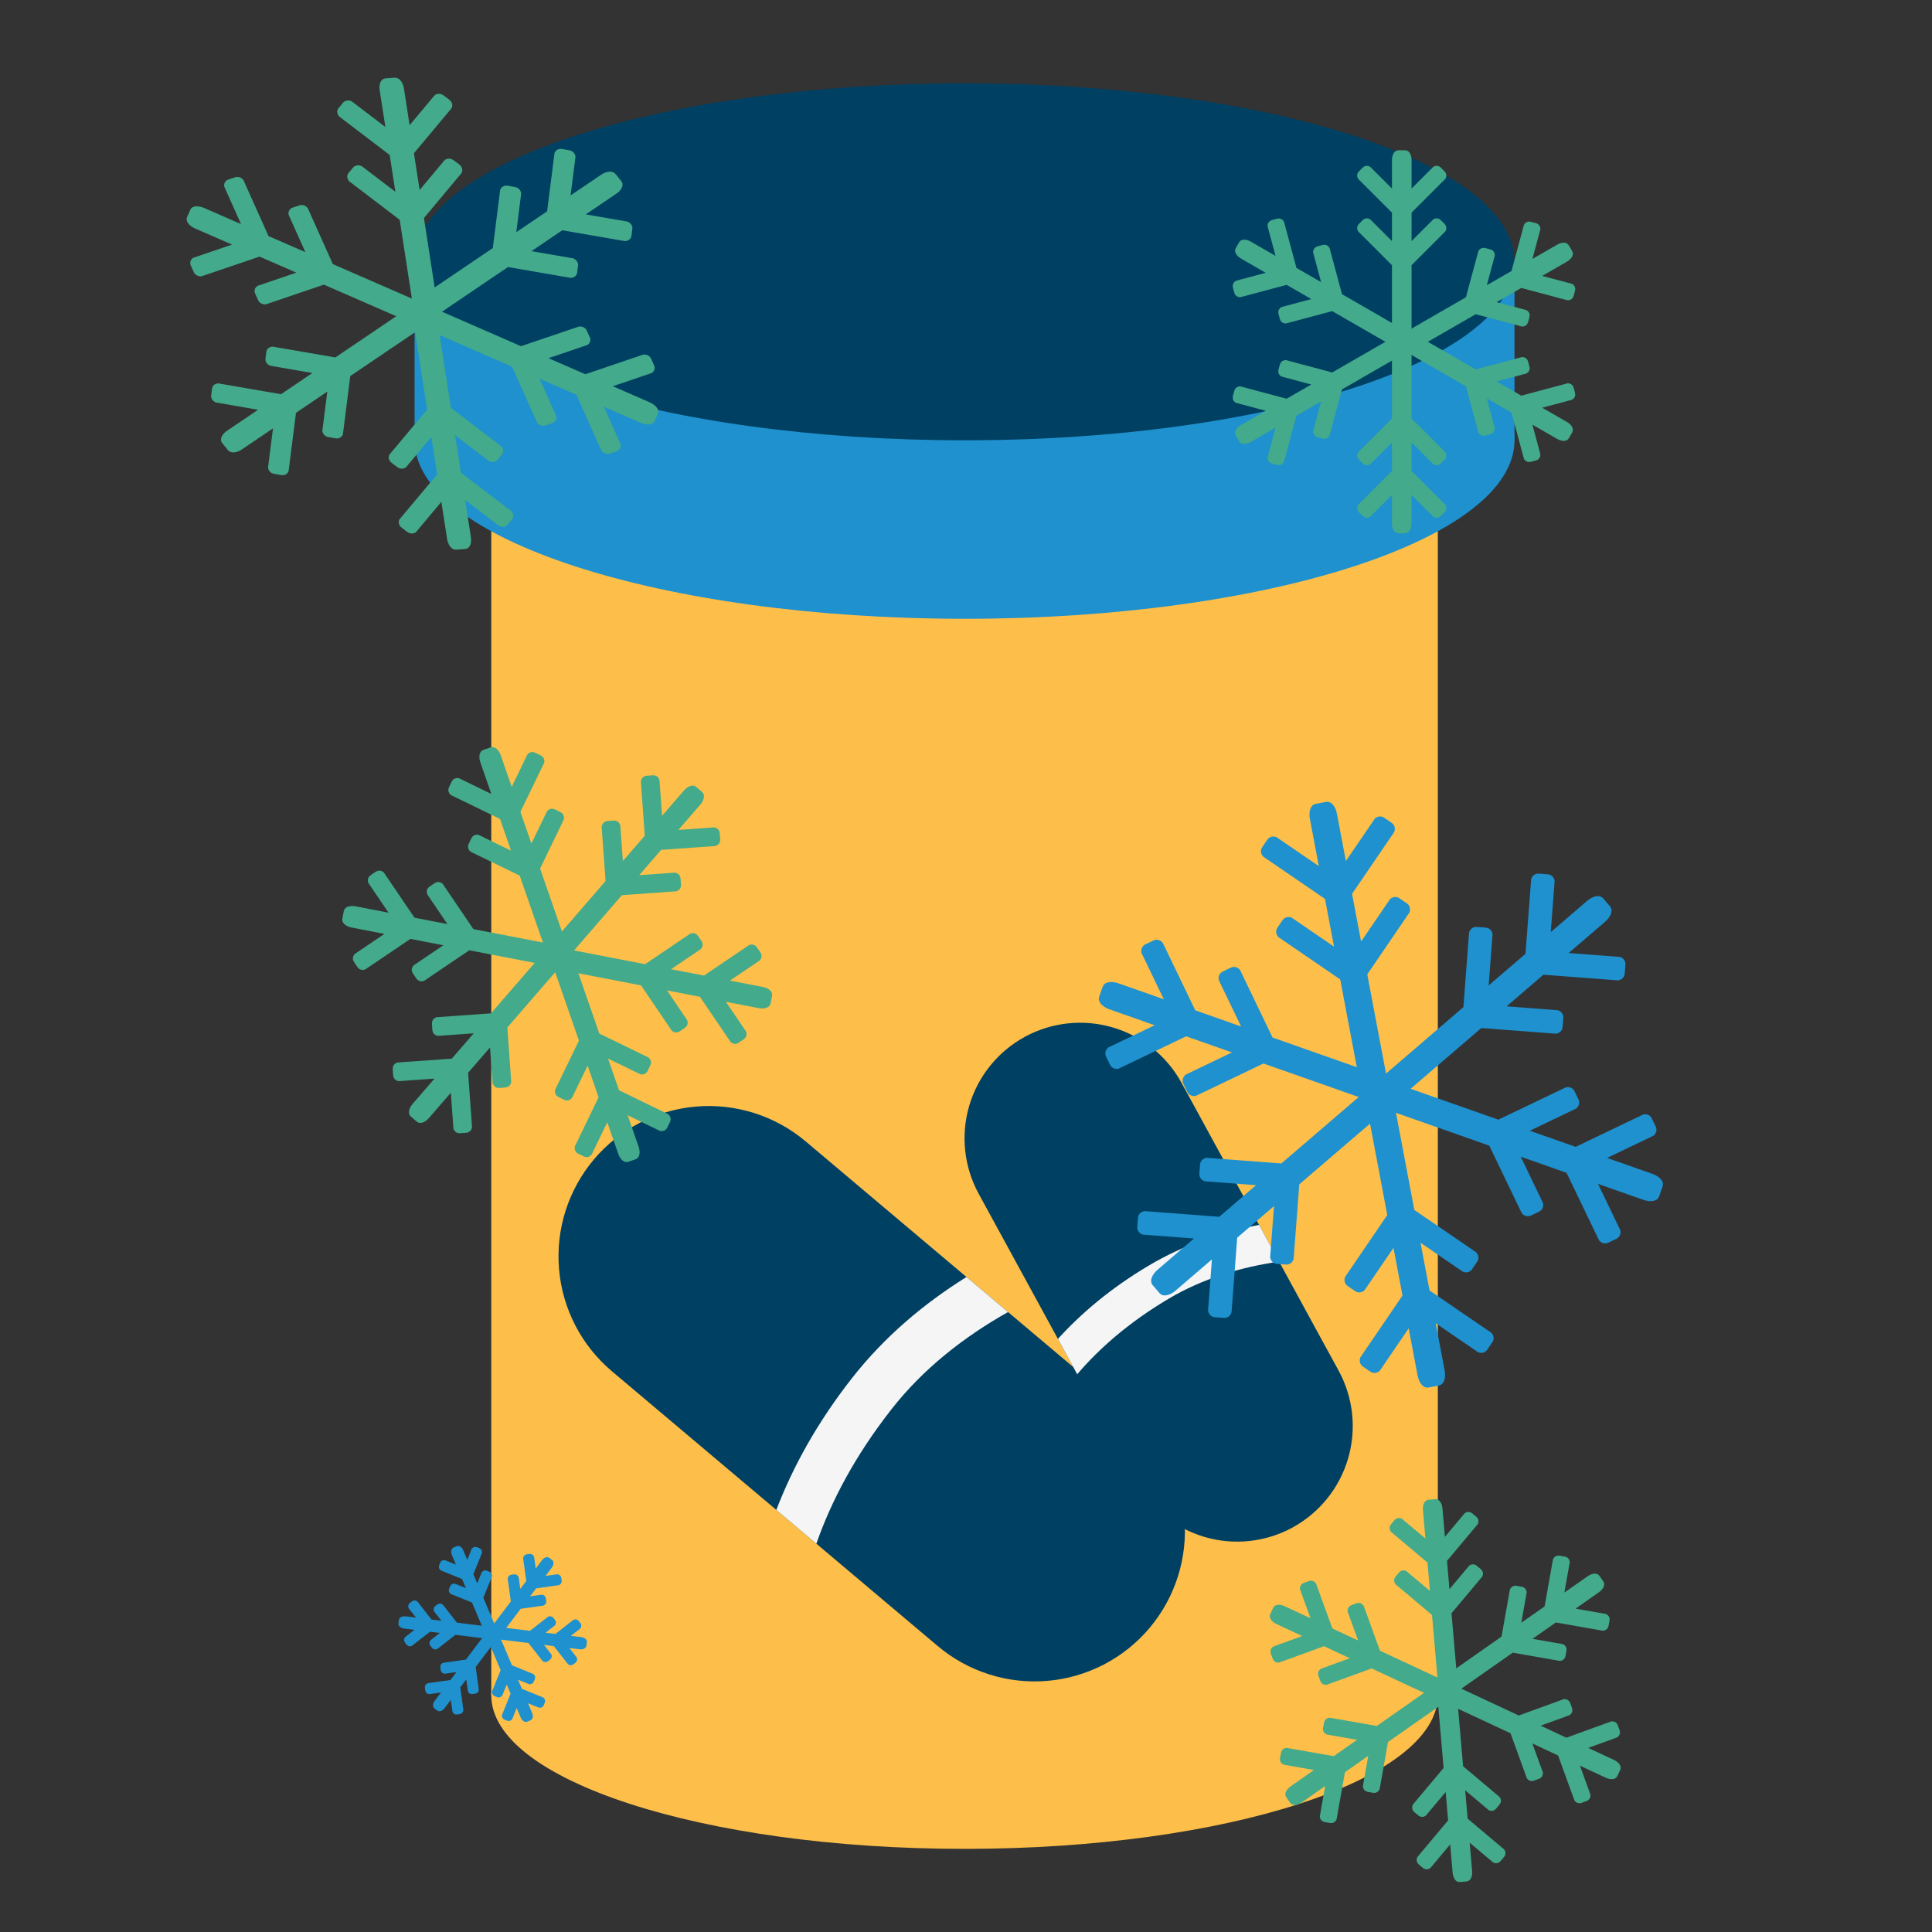 <?xml version="1.0" encoding="UTF-8" standalone="no"?>
<!DOCTYPE svg PUBLIC "-//W3C//DTD SVG 1.1//EN" "http://www.w3.org/Graphics/SVG/1.1/DTD/svg11.dtd">
<svg width="100%" height="100%" viewBox="0 0 4500 4500" version="1.1" xmlns="http://www.w3.org/2000/svg" xmlns:xlink="http://www.w3.org/1999/xlink" xml:space="preserve" xmlns:serif="http://www.serif.com/" style="fill-rule:evenodd;clip-rule:evenodd;stroke-linecap:round;stroke-linejoin:round;stroke-miterlimit:1.5;">
    <rect x="0" y="0" width="4500" height="4500" fill="#333333" stroke="none"/>
    <g transform="matrix(1,0,0,1,-33969.4,-2334.93)">
        <g id="Frozen-Medication-Bottle" serif:id="Frozen Medication Bottle" transform="matrix(1.474,0,0,1.181,-22807.2,-1967.59)">
            <rect x="38516.6" y="3643.3" width="3052.74" height="3810.52" style="fill:none;"/>
            <g id="Bottle">
                <g transform="matrix(16.345,0,0,20.402,35228.9,746.364)">
                    <path d="M294.523,320.71C319.793,320.71 340.278,314.062 340.278,305.861C340.278,297.66 319.793,291.012 294.523,291.012C269.253,291.012 248.768,297.66 248.768,305.861C248.768,314.062 269.253,320.71 294.523,320.71Z" style="fill:rgb(253,191,74);fill-rule:nonzero;"/>
                </g>
                <g transform="matrix(16.345,0,0,20.402,35228.9,746.364)">
                    <rect x="248.768" y="182.14" width="91.51" height="123.721" style="fill:rgb(253,191,74);fill-rule:nonzero;"/>
                </g>
                <g transform="matrix(16.345,0,0,20.402,35228.9,746.364)">
                    <path d="M294.523,201.801C323.887,201.801 347.691,194.075 347.691,184.546C347.691,175.016 323.887,167.291 294.523,167.291C265.159,167.291 241.354,175.016 241.354,184.546C241.354,194.075 265.159,201.801 294.523,201.801Z" style="fill:rgb(30,145,206);fill-rule:nonzero;"/>
                </g>
                <g transform="matrix(16.345,0,0,20.402,35228.9,746.364)">
                    <rect x="241.354" y="167.291" width="106.337" height="17.255" style="fill:rgb(30,145,206);fill-rule:nonzero;"/>
                </g>
                <g transform="matrix(16.345,0,0,20.402,35228.9,746.364)">
                    <path d="M294.523,184.546C303.134,184.546 311.266,183.882 318.46,182.702C335.8,179.86 347.691,174.026 347.691,167.291C347.691,157.761 323.887,150.035 294.523,150.035C265.159,150.035 241.354,157.761 241.354,167.291C241.354,176.82 265.159,184.546 294.523,184.546Z" style="fill:rgb(0,64,98);fill-rule:nonzero;"/>
                </g>
                <g transform="matrix(16.345,0,0,20.402,35228.9,746.364)">
                    <path d="M258.691,254.064C256.206,257.011 254.994,260.823 255.32,264.664C255.647,268.504 257.486,272.057 260.432,274.541L291.928,301.101C293.387,302.331 295.074,303.262 296.893,303.84C298.711,304.419 300.626,304.633 302.528,304.471C304.429,304.31 306.28,303.775 307.975,302.898C309.67,302.021 311.176,300.819 312.406,299.36C313.636,297.901 314.567,296.214 315.145,294.395C315.723,292.577 315.938,290.662 315.776,288.76C315.614,286.859 315.08,285.008 314.202,283.313C313.325,281.618 312.123,280.112 310.664,278.882L279.167,252.323C276.221,249.839 272.408,248.626 268.568,248.953C264.728,249.28 261.175,251.118 258.691,254.064Z" style="fill:rgb(0,64,98);fill-rule:nonzero;"/>
                </g>
                <g transform="matrix(16.345,0,0,20.402,35228.9,746.364)">
                    <path d="M294.709,265.429C290.609,267.988 286.789,271.188 283.636,275.212C280.219,279.572 277.888,283.875 276.327,287.945L280.196,291.208C281.609,287.168 283.888,282.77 287.461,278.212C290.538,274.285 294.467,271.216 298.727,268.817L294.709,265.429Z" style="fill:rgb(245,245,245);fill-rule:nonzero;"/>
                </g>
                <g transform="matrix(16.345,0,0,20.402,35228.9,746.364)">
                    <path d="M300.344,242.216C297.743,243.636 295.812,246.031 294.976,248.875C294.141,251.718 294.469,254.777 295.889,257.379L311.069,285.19C311.772,286.478 312.722,287.615 313.864,288.536C315.007,289.458 316.32,290.145 317.728,290.558C319.136,290.972 320.612,291.104 322.071,290.948C323.53,290.791 324.944,290.349 326.233,289.646C327.521,288.942 328.658,287.992 329.579,286.85C330.5,285.707 331.187,284.394 331.601,282.986C332.014,281.578 332.147,280.102 331.99,278.643C331.833,277.184 331.391,275.77 330.687,274.482L315.507,246.671C314.087,244.069 311.692,242.138 308.848,241.303C306.005,240.467 302.946,240.796 300.344,242.216Z" style="fill:rgb(0,64,98);fill-rule:nonzero;"/>
                </g>
                <g transform="matrix(16.345,0,0,20.402,35228.9,746.364)">
                    <path d="M322.998,260.394C319.346,261.087 315.717,262.316 312.335,264.323C308.672,266.496 305.802,268.932 303.55,271.414L305.414,274.831C307.552,272.328 310.411,269.811 314.241,267.538C317.541,265.581 321.213,264.475 324.934,263.942L322.998,260.394Z" style="fill:rgb(245,245,245);fill-rule:nonzero;"/>
                </g>
            </g>
            <g transform="matrix(1,0,0,1,1518.45,-564.977)">
                <g transform="matrix(-0.226,3.69534e-17,-1.84767e-17,0.282,47020.4,3881.52)">
                    <path d="M34585.5,2637.55L34825.9,2397.18L34825.6,2396.91C34831,2388.97 34830.2,2378.08 34823.1,2371.05L34794.3,2342.18C34787.2,2335.15 34776.4,2334.33 34768.4,2339.69L34768.2,2339.43L34585.5,2522.07L34585.5,2277.62C34585.5,2250.17 34574.4,2227.88 34560.7,2227.88L34510.9,2227.88C34497.2,2227.88 34486,2250.17 34486,2277.62L34486,2522.07L34303.4,2339.43L34303.1,2339.69C34295.2,2334.33 34284.3,2335.15 34277.3,2342.18L34248.4,2371.05C34241.4,2378.08 34240.6,2388.97 34245.9,2396.91L34245.7,2397.18L34486,2637.55L34486,2889.45L34303.4,2706.82L34303.1,2707.08C34295.2,2701.71 34284.3,2702.54 34277.3,2709.57L34248.4,2738.44C34241.4,2745.47 34240.6,2756.36 34245.9,2764.3L34245.7,2764.56L34486,3004.93L34486,3560.15L34585.5,3560.15L34585.5,3004.93L34825.9,2764.56L34825.6,2764.3C34831,2756.36 34830.2,2745.47 34823.1,2738.44L34794.3,2709.57C34787.2,2702.54 34776.4,2701.71 34768.4,2707.08L34768.2,2706.82L34585.5,2889.45L34585.5,2637.55Z" style="fill:rgb(67,170,139);stroke:rgb(67,170,139);stroke-width:37.55px;"/>
                </g>
                <g transform="matrix(-0.113,0.244,0.196,0.141,42425.2,-4046.53)">
                    <path d="M34585.5,2637.55L34825.9,2397.18L34825.6,2396.91C34831,2388.97 34830.2,2378.08 34823.1,2371.05L34794.3,2342.18C34787.2,2335.15 34776.4,2334.33 34768.4,2339.69L34768.2,2339.43L34585.5,2522.07L34585.5,2277.62C34585.5,2250.17 34574.4,2227.88 34560.7,2227.88L34510.9,2227.88C34497.2,2227.88 34486,2250.17 34486,2277.62L34486,2522.07L34303.4,2339.43L34303.1,2339.69C34295.2,2334.33 34284.3,2335.15 34277.3,2342.18L34248.4,2371.05C34241.4,2378.08 34240.6,2388.97 34245.9,2396.91L34245.7,2397.18L34486,2637.55L34486,2889.45L34303.4,2706.82L34303.1,2707.08C34295.2,2701.71 34284.3,2702.54 34277.3,2709.57L34248.4,2738.44C34241.4,2745.47 34240.6,2756.36 34245.9,2764.3L34245.7,2764.56L34486,3004.93L34486,3560.15L34585.5,3560.15L34585.5,3004.93L34825.9,2764.56L34825.6,2764.3C34831,2756.36 34830.2,2745.47 34823.1,2738.44L34794.3,2709.57C34787.2,2702.54 34776.4,2701.71 34768.4,2707.08L34768.2,2706.82L34585.5,2889.45L34585.5,2637.55Z" style="fill:rgb(67,170,139);stroke:rgb(67,170,139);stroke-width:37.55px;"/>
                </g>
                <g transform="matrix(-0.113,-0.244,-0.196,0.141,43817.5,12813)">
                    <path d="M34585.5,2637.55L34825.9,2397.18L34825.6,2396.91C34831,2388.97 34830.2,2378.08 34823.1,2371.05L34794.3,2342.18C34787.2,2335.15 34776.4,2334.33 34768.4,2339.69L34768.2,2339.43L34585.5,2522.07L34585.5,2277.62C34585.5,2250.17 34574.4,2227.88 34560.7,2227.88L34510.9,2227.88C34497.2,2227.88 34486,2250.17 34486,2277.62L34486,2522.07L34303.4,2339.43L34303.1,2339.69C34295.2,2334.33 34284.3,2335.15 34277.3,2342.18L34248.4,2371.05C34241.4,2378.08 34240.6,2388.97 34245.9,2396.91L34245.7,2397.18L34486,2637.55L34486,2889.45L34303.4,2706.82L34303.1,2707.08C34295.2,2701.71 34284.3,2702.54 34277.3,2709.57L34248.4,2738.44C34241.4,2745.47 34240.6,2756.36 34245.9,2764.3L34245.7,2764.56L34486,3004.93L34486,3560.15L34585.5,3560.15L34585.5,3004.93L34825.9,2764.56L34825.6,2764.3C34831,2756.36 34830.2,2745.47 34823.1,2738.44L34794.3,2709.57C34787.2,2702.54 34776.4,2701.71 34768.4,2707.08L34768.2,2706.82L34585.5,2889.45L34585.5,2637.55Z" style="fill:rgb(67,170,139);stroke:rgb(67,170,139);stroke-width:37.55px;"/>
                </g>
                <g transform="matrix(-0.226,-3.69534e-17,-1.84767e-17,-0.282,47020.4,5882.88)">
                    <path d="M34585.5,2637.55L34825.9,2397.18L34825.6,2396.91C34831,2388.97 34830.2,2378.08 34823.1,2371.05L34794.3,2342.18C34787.2,2335.15 34776.4,2334.33 34768.4,2339.69L34768.2,2339.43L34585.5,2522.07L34585.5,2277.62C34585.5,2250.17 34574.4,2227.88 34560.7,2227.88L34510.9,2227.88C34497.2,2227.88 34486,2250.17 34486,2277.62L34486,2522.07L34303.4,2339.43L34303.1,2339.69C34295.2,2334.33 34284.3,2335.15 34277.3,2342.18L34248.4,2371.05C34241.4,2378.08 34240.6,2388.97 34245.9,2396.91L34245.7,2397.18L34486,2637.55L34486,2889.45L34303.4,2706.82L34303.1,2707.08C34295.2,2701.71 34284.3,2702.54 34277.3,2709.57L34248.4,2738.44C34241.4,2745.47 34240.6,2756.36 34245.9,2764.3L34245.7,2764.56L34486,3004.93L34486,3560.15L34585.5,3560.15L34585.5,3004.93L34825.9,2764.56L34825.6,2764.3C34831,2756.36 34830.2,2745.47 34823.1,2738.44L34794.3,2709.57C34787.2,2702.54 34776.4,2701.71 34768.4,2707.08L34768.2,2706.82L34585.5,2889.45L34585.5,2637.55Z" style="fill:rgb(67,170,139);stroke:rgb(67,170,139);stroke-width:37.55px;"/>
                </g>
                <g transform="matrix(-0.113,-0.244,0.196,-0.141,42425.2,13810.9)">
                    <path d="M34585.5,2637.55L34825.9,2397.18L34825.6,2396.91C34831,2388.97 34830.2,2378.08 34823.1,2371.05L34794.3,2342.18C34787.2,2335.15 34776.4,2334.33 34768.4,2339.69L34768.2,2339.43L34585.5,2522.07L34585.5,2277.62C34585.5,2250.17 34574.4,2227.88 34560.7,2227.88L34510.9,2227.88C34497.2,2227.88 34486,2250.17 34486,2277.62L34486,2522.07L34303.4,2339.43L34303.1,2339.69C34295.2,2334.33 34284.3,2335.15 34277.3,2342.18L34248.4,2371.05C34241.4,2378.08 34240.6,2388.97 34245.9,2396.91L34245.7,2397.18L34486,2637.55L34486,2889.45L34303.4,2706.82L34303.1,2707.08C34295.2,2701.71 34284.3,2702.54 34277.3,2709.57L34248.4,2738.44C34241.4,2745.47 34240.6,2756.36 34245.9,2764.3L34245.7,2764.56L34486,3004.93L34486,3560.15L34585.5,3560.15L34585.5,3004.93L34825.9,2764.56L34825.6,2764.3C34831,2756.36 34830.2,2745.47 34823.1,2738.44L34794.3,2709.57C34787.2,2702.54 34776.4,2701.71 34768.4,2707.08L34768.2,2706.82L34585.5,2889.45L34585.5,2637.55Z" style="fill:rgb(67,170,139);stroke:rgb(67,170,139);stroke-width:37.55px;"/>
                </g>
                <g transform="matrix(-0.113,0.244,-0.196,-0.141,43817.5,-3048.59)">
                    <path d="M34585.5,2637.55L34825.9,2397.18L34825.6,2396.91C34831,2388.97 34830.2,2378.08 34823.1,2371.05L34794.3,2342.18C34787.2,2335.15 34776.4,2334.33 34768.4,2339.69L34768.2,2339.43L34585.5,2522.07L34585.5,2277.62C34585.5,2250.17 34574.4,2227.88 34560.7,2227.88L34510.9,2227.88C34497.2,2227.88 34486,2250.17 34486,2277.62L34486,2522.07L34303.4,2339.43L34303.1,2339.69C34295.2,2334.33 34284.3,2335.15 34277.3,2342.18L34248.4,2371.05C34241.4,2378.08 34240.6,2388.97 34245.9,2396.91L34245.7,2397.18L34486,2637.55L34486,2889.45L34303.4,2706.82L34303.1,2707.08C34295.2,2701.71 34284.3,2702.54 34277.3,2709.57L34248.4,2738.44C34241.4,2745.47 34240.6,2756.36 34245.9,2764.3L34245.7,2764.56L34486,3004.93L34486,3560.15L34585.5,3560.15L34585.5,3004.93L34825.9,2764.56L34825.6,2764.3C34831,2756.36 34830.2,2745.47 34823.1,2738.44L34794.3,2709.57C34787.2,2702.54 34776.4,2701.71 34768.4,2707.08L34768.2,2706.82L34585.5,2889.45L34585.5,2637.55Z" style="fill:rgb(67,170,139);stroke:rgb(67,170,139);stroke-width:37.55px;"/>
                </g>
            </g>
            <g transform="matrix(0.862,0.932,-0.598,0.862,8513.97,-35232)">
                <g transform="matrix(-0.226,3.69534e-17,-1.84767e-17,0.282,47020.4,3881.52)">
                    <path d="M34585.5,2637.55L34825.9,2397.18L34825.6,2396.91C34831,2388.97 34830.2,2378.08 34823.1,2371.05L34794.3,2342.18C34787.2,2335.15 34776.4,2334.33 34768.4,2339.69L34768.2,2339.43L34585.5,2522.07L34585.5,2277.62C34585.5,2250.17 34574.4,2227.88 34560.7,2227.88L34510.9,2227.88C34497.2,2227.88 34486,2250.17 34486,2277.62L34486,2522.07L34303.4,2339.43L34303.1,2339.69C34295.2,2334.33 34284.3,2335.15 34277.3,2342.18L34248.4,2371.05C34241.4,2378.08 34240.6,2388.97 34245.9,2396.91L34245.7,2397.18L34486,2637.55L34486,2889.45L34303.4,2706.82L34303.1,2707.08C34295.2,2701.71 34284.3,2702.54 34277.3,2709.57L34248.4,2738.44C34241.4,2745.47 34240.6,2756.36 34245.9,2764.3L34245.7,2764.56L34486,3004.93L34486,3560.15L34585.5,3560.15L34585.5,3004.93L34825.9,2764.56L34825.6,2764.3C34831,2756.36 34830.2,2745.47 34823.1,2738.44L34794.3,2709.57C34787.2,2702.54 34776.4,2701.71 34768.4,2707.08L34768.2,2706.82L34585.5,2889.45L34585.5,2637.55Z" style="fill:rgb(67,170,139);stroke:rgb(67,170,139);stroke-width:32.93px;"/>
                </g>
                <g transform="matrix(-0.113,0.244,0.196,0.141,42425.2,-4046.53)">
                    <path d="M34585.5,2637.55L34825.9,2397.18L34825.6,2396.91C34831,2388.97 34830.2,2378.08 34823.1,2371.05L34794.3,2342.18C34787.2,2335.15 34776.4,2334.33 34768.4,2339.69L34768.2,2339.43L34585.5,2522.07L34585.5,2277.62C34585.5,2250.17 34574.4,2227.88 34560.7,2227.88L34510.9,2227.88C34497.2,2227.88 34486,2250.17 34486,2277.62L34486,2522.07L34303.4,2339.43L34303.1,2339.69C34295.2,2334.33 34284.3,2335.15 34277.3,2342.18L34248.4,2371.05C34241.4,2378.08 34240.6,2388.97 34245.9,2396.91L34245.7,2397.18L34486,2637.55L34486,2889.45L34303.4,2706.82L34303.1,2707.08C34295.2,2701.71 34284.3,2702.54 34277.3,2709.57L34248.4,2738.44C34241.4,2745.47 34240.6,2756.36 34245.9,2764.3L34245.7,2764.56L34486,3004.93L34486,3560.15L34585.5,3560.15L34585.5,3004.93L34825.9,2764.56L34825.6,2764.3C34831,2756.36 34830.2,2745.47 34823.1,2738.44L34794.3,2709.57C34787.2,2702.54 34776.4,2701.71 34768.4,2707.08L34768.2,2706.82L34585.5,2889.45L34585.5,2637.55Z" style="fill:rgb(67,170,139);stroke:rgb(67,170,139);stroke-width:32.93px;"/>
                </g>
                <g transform="matrix(-0.113,-0.244,-0.196,0.141,43817.5,12813)">
                    <path d="M34585.5,2637.55L34825.9,2397.18L34825.6,2396.91C34831,2388.97 34830.2,2378.08 34823.1,2371.05L34794.3,2342.18C34787.2,2335.15 34776.4,2334.33 34768.4,2339.69L34768.2,2339.43L34585.5,2522.07L34585.5,2277.62C34585.5,2250.17 34574.4,2227.88 34560.7,2227.88L34510.9,2227.88C34497.2,2227.88 34486,2250.17 34486,2277.62L34486,2522.07L34303.4,2339.43L34303.1,2339.69C34295.2,2334.33 34284.3,2335.15 34277.3,2342.18L34248.4,2371.05C34241.4,2378.08 34240.6,2388.97 34245.9,2396.91L34245.7,2397.18L34486,2637.55L34486,2889.45L34303.4,2706.82L34303.1,2707.08C34295.2,2701.71 34284.3,2702.54 34277.3,2709.57L34248.4,2738.44C34241.4,2745.47 34240.6,2756.36 34245.9,2764.3L34245.7,2764.56L34486,3004.93L34486,3560.15L34585.5,3560.15L34585.5,3004.93L34825.9,2764.56L34825.6,2764.3C34831,2756.36 34830.2,2745.47 34823.1,2738.44L34794.3,2709.57C34787.2,2702.54 34776.4,2701.71 34768.4,2707.08L34768.2,2706.82L34585.5,2889.45L34585.5,2637.55Z" style="fill:rgb(67,170,139);stroke:rgb(67,170,139);stroke-width:32.93px;"/>
                </g>
                <g transform="matrix(-0.226,-3.69534e-17,-1.84767e-17,-0.282,47020.4,5882.88)">
                    <path d="M34585.5,2637.55L34825.9,2397.18L34825.6,2396.91C34831,2388.97 34830.2,2378.08 34823.1,2371.05L34794.3,2342.18C34787.2,2335.15 34776.4,2334.33 34768.4,2339.69L34768.2,2339.43L34585.5,2522.07L34585.5,2277.62C34585.5,2250.17 34574.4,2227.88 34560.7,2227.88L34510.9,2227.88C34497.2,2227.88 34486,2250.17 34486,2277.62L34486,2522.07L34303.4,2339.43L34303.1,2339.69C34295.2,2334.33 34284.3,2335.15 34277.3,2342.18L34248.4,2371.05C34241.4,2378.08 34240.6,2388.97 34245.9,2396.91L34245.7,2397.18L34486,2637.55L34486,2889.45L34303.4,2706.82L34303.1,2707.08C34295.2,2701.71 34284.3,2702.54 34277.3,2709.57L34248.4,2738.44C34241.4,2745.47 34240.6,2756.36 34245.9,2764.3L34245.7,2764.56L34486,3004.93L34486,3560.15L34585.5,3560.15L34585.5,3004.93L34825.9,2764.56L34825.6,2764.3C34831,2756.36 34830.2,2745.47 34823.1,2738.44L34794.3,2709.57C34787.2,2702.54 34776.4,2701.71 34768.4,2707.08L34768.2,2706.82L34585.5,2889.45L34585.5,2637.55Z" style="fill:rgb(67,170,139);stroke:rgb(67,170,139);stroke-width:32.93px;"/>
                </g>
                <g transform="matrix(-0.113,-0.244,0.196,-0.141,42425.2,13810.9)">
                    <path d="M34585.5,2637.55L34825.9,2397.18L34825.6,2396.91C34831,2388.97 34830.2,2378.08 34823.1,2371.05L34794.3,2342.18C34787.2,2335.15 34776.4,2334.33 34768.4,2339.69L34768.2,2339.43L34585.5,2522.07L34585.5,2277.62C34585.5,2250.17 34574.4,2227.88 34560.7,2227.88L34510.9,2227.88C34497.2,2227.88 34486,2250.17 34486,2277.62L34486,2522.07L34303.4,2339.43L34303.1,2339.69C34295.2,2334.33 34284.3,2335.15 34277.3,2342.18L34248.4,2371.05C34241.4,2378.08 34240.6,2388.97 34245.9,2396.91L34245.7,2397.18L34486,2637.55L34486,2889.45L34303.4,2706.82L34303.1,2707.08C34295.2,2701.71 34284.3,2702.54 34277.3,2709.57L34248.4,2738.44C34241.4,2745.47 34240.6,2756.36 34245.9,2764.3L34245.7,2764.56L34486,3004.93L34486,3560.15L34585.5,3560.15L34585.5,3004.93L34825.9,2764.56L34825.6,2764.3C34831,2756.36 34830.2,2745.47 34823.1,2738.44L34794.3,2709.57C34787.2,2702.54 34776.4,2701.71 34768.4,2707.08L34768.2,2706.82L34585.5,2889.45L34585.5,2637.55Z" style="fill:rgb(67,170,139);stroke:rgb(67,170,139);stroke-width:32.93px;"/>
                </g>
                <g transform="matrix(-0.113,0.244,-0.196,-0.141,43817.5,-3048.59)">
                    <path d="M34585.5,2637.55L34825.9,2397.18L34825.6,2396.91C34831,2388.97 34830.2,2378.08 34823.1,2371.05L34794.3,2342.18C34787.2,2335.15 34776.4,2334.33 34768.4,2339.69L34768.2,2339.43L34585.5,2522.07L34585.5,2277.62C34585.5,2250.17 34574.4,2227.88 34560.7,2227.88L34510.9,2227.88C34497.2,2227.88 34486,2250.17 34486,2277.62L34486,2522.07L34303.4,2339.43L34303.1,2339.69C34295.2,2334.33 34284.3,2335.15 34277.3,2342.18L34248.4,2371.05C34241.4,2378.08 34240.6,2388.97 34245.9,2396.91L34245.7,2397.18L34486,2637.55L34486,2889.45L34303.4,2706.82L34303.1,2707.08C34295.2,2701.71 34284.3,2702.54 34277.3,2709.57L34248.4,2738.44C34241.4,2745.47 34240.6,2756.36 34245.9,2764.3L34245.7,2764.56L34486,3004.93L34486,3560.15L34585.5,3560.15L34585.5,3004.93L34825.9,2764.56L34825.6,2764.3C34831,2756.36 34830.2,2745.47 34823.1,2738.44L34794.3,2709.57C34787.2,2702.54 34776.4,2701.71 34768.4,2707.08L34768.2,2706.82L34585.5,2889.45L34585.5,2637.55Z" style="fill:rgb(67,170,139);stroke:rgb(67,170,139);stroke-width:32.93px;"/>
                </g>
            </g>
            <g transform="matrix(0.423,-1.131,0.726,0.423,20669.9,49267.4)">
                <g transform="matrix(-0.226,3.69534e-17,-1.84767e-17,0.282,47020.4,3881.52)">
                    <path d="M34585.5,2637.55L34825.9,2397.18L34825.6,2396.91C34831,2388.97 34830.2,2378.08 34823.1,2371.05L34794.3,2342.18C34787.2,2335.15 34776.4,2334.33 34768.4,2339.69L34768.2,2339.43L34585.5,2522.07L34585.5,2277.62C34585.5,2250.17 34574.4,2227.88 34560.7,2227.88L34510.9,2227.88C34497.2,2227.88 34486,2250.17 34486,2277.62L34486,2522.07L34303.4,2339.43L34303.1,2339.69C34295.2,2334.33 34284.3,2335.15 34277.3,2342.18L34248.4,2371.05C34241.4,2378.08 34240.6,2388.97 34245.9,2396.91L34245.7,2397.18L34486,2637.55L34486,2889.45L34303.4,2706.82L34303.1,2707.08C34295.2,2701.71 34284.3,2702.54 34277.3,2709.57L34248.4,2738.44C34241.4,2745.47 34240.6,2756.36 34245.9,2764.3L34245.7,2764.56L34486,3004.93L34486,3560.15L34585.5,3560.15L34585.5,3004.93L34825.9,2764.56L34825.6,2764.3C34831,2756.36 34830.2,2745.47 34823.1,2738.44L34794.3,2709.57C34787.2,2702.54 34776.4,2701.71 34768.4,2707.08L34768.2,2706.82L34585.5,2889.45L34585.5,2637.55Z" style="fill:rgb(67,170,139);stroke:rgb(67,170,139);stroke-width:37.55px;"/>
                </g>
                <g transform="matrix(-0.113,0.244,0.196,0.141,42425.2,-4046.53)">
                    <path d="M34585.5,2637.55L34825.9,2397.18L34825.6,2396.91C34831,2388.97 34830.2,2378.08 34823.1,2371.05L34794.3,2342.18C34787.2,2335.15 34776.4,2334.33 34768.4,2339.69L34768.2,2339.43L34585.5,2522.07L34585.5,2277.62C34585.5,2250.17 34574.4,2227.88 34560.7,2227.88L34510.9,2227.88C34497.2,2227.88 34486,2250.17 34486,2277.62L34486,2522.07L34303.4,2339.43L34303.1,2339.69C34295.2,2334.33 34284.3,2335.15 34277.3,2342.18L34248.4,2371.05C34241.4,2378.08 34240.6,2388.97 34245.9,2396.91L34245.7,2397.18L34486,2637.55L34486,2889.45L34303.4,2706.82L34303.1,2707.08C34295.2,2701.71 34284.3,2702.54 34277.3,2709.57L34248.4,2738.44C34241.4,2745.47 34240.6,2756.36 34245.9,2764.3L34245.7,2764.56L34486,3004.93L34486,3560.15L34585.5,3560.15L34585.5,3004.93L34825.9,2764.56L34825.6,2764.3C34831,2756.36 34830.2,2745.47 34823.1,2738.44L34794.3,2709.57C34787.2,2702.54 34776.4,2701.71 34768.4,2707.08L34768.2,2706.82L34585.5,2889.45L34585.5,2637.55Z" style="fill:rgb(67,170,139);stroke:rgb(67,170,139);stroke-width:37.55px;"/>
                </g>
                <g transform="matrix(-0.113,-0.244,-0.196,0.141,43817.5,12813)">
                    <path d="M34585.5,2637.55L34825.9,2397.18L34825.6,2396.91C34831,2388.97 34830.2,2378.08 34823.1,2371.05L34794.3,2342.18C34787.2,2335.15 34776.4,2334.33 34768.4,2339.69L34768.2,2339.43L34585.5,2522.07L34585.5,2277.62C34585.5,2250.17 34574.4,2227.88 34560.7,2227.88L34510.9,2227.88C34497.2,2227.88 34486,2250.17 34486,2277.62L34486,2522.07L34303.4,2339.43L34303.1,2339.69C34295.2,2334.33 34284.3,2335.15 34277.3,2342.18L34248.4,2371.05C34241.4,2378.08 34240.6,2388.97 34245.9,2396.91L34245.7,2397.18L34486,2637.55L34486,2889.45L34303.4,2706.82L34303.1,2707.08C34295.2,2701.71 34284.3,2702.54 34277.3,2709.57L34248.4,2738.44C34241.4,2745.47 34240.6,2756.36 34245.9,2764.3L34245.7,2764.56L34486,3004.93L34486,3560.15L34585.5,3560.15L34585.5,3004.93L34825.9,2764.56L34825.6,2764.3C34831,2756.36 34830.2,2745.47 34823.1,2738.44L34794.3,2709.57C34787.2,2702.54 34776.4,2701.71 34768.4,2707.08L34768.2,2706.82L34585.5,2889.45L34585.5,2637.55Z" style="fill:rgb(67,170,139);stroke:rgb(67,170,139);stroke-width:37.55px;"/>
                </g>
                <g transform="matrix(-0.226,-3.69534e-17,-1.84767e-17,-0.282,47020.4,5882.88)">
                    <path d="M34585.5,2637.55L34825.9,2397.18L34825.6,2396.91C34831,2388.97 34830.2,2378.08 34823.1,2371.05L34794.3,2342.18C34787.2,2335.15 34776.4,2334.33 34768.4,2339.69L34768.2,2339.43L34585.5,2522.07L34585.5,2277.62C34585.5,2250.17 34574.4,2227.88 34560.7,2227.88L34510.9,2227.88C34497.2,2227.88 34486,2250.17 34486,2277.62L34486,2522.07L34303.4,2339.43L34303.1,2339.69C34295.2,2334.33 34284.3,2335.15 34277.3,2342.18L34248.4,2371.05C34241.4,2378.08 34240.6,2388.97 34245.9,2396.91L34245.7,2397.18L34486,2637.55L34486,2889.45L34303.4,2706.82L34303.1,2707.08C34295.2,2701.71 34284.3,2702.54 34277.3,2709.57L34248.4,2738.44C34241.4,2745.47 34240.6,2756.36 34245.9,2764.3L34245.7,2764.56L34486,3004.93L34486,3560.15L34585.5,3560.15L34585.5,3004.93L34825.9,2764.56L34825.6,2764.3C34831,2756.36 34830.2,2745.47 34823.1,2738.44L34794.3,2709.57C34787.2,2702.54 34776.4,2701.71 34768.4,2707.08L34768.2,2706.82L34585.5,2889.45L34585.5,2637.55Z" style="fill:rgb(67,170,139);stroke:rgb(67,170,139);stroke-width:37.55px;"/>
                </g>
                <g transform="matrix(-0.113,-0.244,0.196,-0.141,42425.2,13810.9)">
                    <path d="M34585.5,2637.55L34825.9,2397.18L34825.6,2396.91C34831,2388.97 34830.2,2378.08 34823.1,2371.05L34794.3,2342.18C34787.2,2335.15 34776.4,2334.33 34768.4,2339.69L34768.2,2339.43L34585.5,2522.07L34585.5,2277.62C34585.5,2250.17 34574.4,2227.88 34560.7,2227.88L34510.9,2227.88C34497.2,2227.88 34486,2250.17 34486,2277.62L34486,2522.07L34303.4,2339.43L34303.1,2339.69C34295.2,2334.33 34284.3,2335.15 34277.3,2342.18L34248.4,2371.05C34241.4,2378.08 34240.6,2388.97 34245.9,2396.91L34245.7,2397.18L34486,2637.55L34486,2889.45L34303.4,2706.82L34303.1,2707.08C34295.2,2701.71 34284.3,2702.54 34277.3,2709.57L34248.4,2738.44C34241.4,2745.47 34240.6,2756.36 34245.9,2764.3L34245.7,2764.56L34486,3004.93L34486,3560.15L34585.5,3560.15L34585.5,3004.93L34825.9,2764.56L34825.6,2764.3C34831,2756.36 34830.2,2745.47 34823.1,2738.44L34794.3,2709.57C34787.2,2702.54 34776.4,2701.71 34768.4,2707.08L34768.2,2706.82L34585.5,2889.45L34585.5,2637.55Z" style="fill:rgb(67,170,139);stroke:rgb(67,170,139);stroke-width:37.55px;"/>
                </g>
                <g transform="matrix(-0.113,0.244,-0.196,-0.141,43817.5,-3048.59)">
                    <path d="M34585.5,2637.55L34825.9,2397.18L34825.6,2396.91C34831,2388.97 34830.2,2378.08 34823.1,2371.05L34794.3,2342.18C34787.2,2335.15 34776.4,2334.33 34768.4,2339.69L34768.2,2339.43L34585.5,2522.07L34585.5,2277.62C34585.5,2250.17 34574.4,2227.88 34560.7,2227.88L34510.9,2227.88C34497.2,2227.88 34486,2250.17 34486,2277.62L34486,2522.07L34303.4,2339.43L34303.1,2339.69C34295.2,2334.33 34284.3,2335.15 34277.3,2342.18L34248.4,2371.05C34241.4,2378.08 34240.6,2388.97 34245.9,2396.91L34245.7,2397.18L34486,2637.55L34486,2889.45L34303.4,2706.82L34303.1,2707.08C34295.2,2701.71 34284.3,2702.54 34277.3,2709.57L34248.4,2738.44C34241.4,2745.47 34240.6,2756.36 34245.9,2764.3L34245.7,2764.56L34486,3004.93L34486,3560.15L34585.5,3560.15L34585.5,3004.93L34825.9,2764.56L34825.6,2764.3C34831,2756.36 34830.2,2745.47 34823.1,2738.44L34794.3,2709.57C34787.2,2702.54 34776.4,2701.71 34768.4,2707.08L34768.2,2706.82L34585.5,2889.45L34585.5,2637.55Z" style="fill:rgb(67,170,139);stroke:rgb(67,170,139);stroke-width:37.55px;"/>
                </g>
            </g>
            <g transform="matrix(0.486,-1.391,0.981,0.534,15338.2,56206.6)">
                <g transform="matrix(-0.226,3.69534e-17,-1.84767e-17,0.282,47020.4,3881.52)">
                    <path d="M34585.5,2637.55L34825.9,2397.18L34825.6,2396.91C34831,2388.97 34830.2,2378.08 34823.1,2371.05L34794.3,2342.18C34787.2,2335.15 34776.4,2334.33 34768.4,2339.69L34768.2,2339.43L34585.5,2522.07L34585.5,2277.62C34585.5,2250.17 34574.4,2227.88 34560.7,2227.88L34510.9,2227.88C34497.2,2227.88 34486,2250.17 34486,2277.62L34486,2522.07L34303.4,2339.43L34303.1,2339.69C34295.2,2334.33 34284.3,2335.15 34277.3,2342.18L34248.4,2371.05C34241.4,2378.08 34240.6,2388.97 34245.9,2396.91L34245.7,2397.18L34486,2637.55L34486,2889.45L34303.4,2706.82L34303.1,2707.08C34295.2,2701.71 34284.3,2702.54 34277.3,2709.57L34248.4,2738.44C34241.4,2745.47 34240.6,2756.36 34245.9,2764.3L34245.7,2764.56L34486,3004.93L34486,3560.15L34585.5,3560.15L34585.5,3004.93L34825.9,2764.56L34825.6,2764.3C34831,2756.36 34830.2,2745.47 34823.1,2738.44L34794.3,2709.57C34787.2,2702.54 34776.4,2701.71 34768.4,2707.08L34768.2,2706.82L34585.5,2889.45L34585.5,2637.55Z" style="fill:rgb(67,170,139);stroke:rgb(67,170,139);stroke-width:29.41px;"/>
                </g>
                <g transform="matrix(-0.113,0.244,0.196,0.141,42425.2,-4046.53)">
                    <path d="M34585.5,2637.55L34825.9,2397.18L34825.6,2396.91C34831,2388.97 34830.2,2378.08 34823.1,2371.05L34794.3,2342.18C34787.2,2335.15 34776.4,2334.33 34768.4,2339.69L34768.2,2339.43L34585.5,2522.07L34585.5,2277.62C34585.5,2250.17 34574.4,2227.88 34560.7,2227.88L34510.9,2227.88C34497.2,2227.88 34486,2250.17 34486,2277.62L34486,2522.07L34303.4,2339.43L34303.1,2339.69C34295.2,2334.33 34284.3,2335.15 34277.3,2342.18L34248.4,2371.05C34241.4,2378.08 34240.6,2388.97 34245.9,2396.91L34245.7,2397.18L34486,2637.55L34486,2889.45L34303.4,2706.82L34303.1,2707.08C34295.2,2701.71 34284.3,2702.54 34277.3,2709.57L34248.4,2738.44C34241.4,2745.47 34240.6,2756.36 34245.9,2764.3L34245.7,2764.56L34486,3004.93L34486,3560.15L34585.5,3560.15L34585.5,3004.93L34825.9,2764.56L34825.6,2764.3C34831,2756.36 34830.2,2745.47 34823.1,2738.44L34794.3,2709.57C34787.2,2702.54 34776.4,2701.71 34768.4,2707.08L34768.2,2706.82L34585.5,2889.45L34585.5,2637.55Z" style="fill:rgb(67,170,139);stroke:rgb(67,170,139);stroke-width:28.28px;"/>
                </g>
                <g transform="matrix(-0.113,-0.244,-0.196,0.141,43817.5,12813)">
                    <path d="M34585.5,2637.55L34825.9,2397.18L34825.6,2396.91C34831,2388.97 34830.2,2378.08 34823.1,2371.05L34794.3,2342.18C34787.2,2335.15 34776.4,2334.33 34768.4,2339.69L34768.2,2339.43L34585.5,2522.07L34585.5,2277.62C34585.5,2250.17 34574.4,2227.88 34560.7,2227.88L34510.9,2227.88C34497.2,2227.88 34486,2250.17 34486,2277.62L34486,2522.07L34303.4,2339.43L34303.1,2339.69C34295.2,2334.33 34284.3,2335.15 34277.3,2342.18L34248.4,2371.05C34241.4,2378.08 34240.6,2388.97 34245.9,2396.91L34245.7,2397.18L34486,2637.55L34486,2889.45L34303.4,2706.82L34303.1,2707.08C34295.2,2701.71 34284.3,2702.54 34277.3,2709.57L34248.4,2738.44C34241.4,2745.47 34240.6,2756.36 34245.9,2764.3L34245.7,2764.56L34486,3004.93L34486,3560.15L34585.5,3560.15L34585.5,3004.93L34825.9,2764.56L34825.6,2764.3C34831,2756.36 34830.2,2745.47 34823.1,2738.44L34794.3,2709.57C34787.2,2702.54 34776.4,2701.71 34768.4,2707.08L34768.2,2706.82L34585.5,2889.45L34585.5,2637.55Z" style="fill:rgb(67,170,139);stroke:rgb(67,170,139);stroke-width:30.69px;"/>
                </g>
                <g transform="matrix(-0.226,-3.69534e-17,-1.84767e-17,-0.282,47020.4,5882.88)">
                    <path d="M34585.5,2637.55L34825.9,2397.18L34825.6,2396.91C34831,2388.97 34830.2,2378.08 34823.1,2371.05L34794.3,2342.18C34787.2,2335.15 34776.4,2334.33 34768.4,2339.69L34768.2,2339.43L34585.5,2522.07L34585.5,2277.62C34585.5,2250.17 34574.4,2227.88 34560.7,2227.88L34510.9,2227.88C34497.2,2227.88 34486,2250.17 34486,2277.62L34486,2522.07L34303.4,2339.43L34303.1,2339.69C34295.2,2334.33 34284.3,2335.15 34277.3,2342.18L34248.4,2371.05C34241.4,2378.08 34240.6,2388.97 34245.9,2396.91L34245.7,2397.18L34486,2637.55L34486,2889.45L34303.4,2706.82L34303.1,2707.08C34295.2,2701.71 34284.3,2702.54 34277.3,2709.57L34248.4,2738.44C34241.4,2745.47 34240.6,2756.36 34245.9,2764.3L34245.7,2764.56L34486,3004.93L34486,3560.15L34585.5,3560.15L34585.5,3004.93L34825.9,2764.56L34825.6,2764.3C34831,2756.36 34830.2,2745.47 34823.1,2738.44L34794.3,2709.57C34787.2,2702.54 34776.4,2701.71 34768.4,2707.08L34768.2,2706.82L34585.5,2889.45L34585.5,2637.55Z" style="fill:rgb(67,170,139);stroke:rgb(67,170,139);stroke-width:29.41px;"/>
                </g>
                <g transform="matrix(-0.113,-0.244,0.196,-0.141,42425.2,13810.9)">
                    <path d="M34585.5,2637.55L34825.9,2397.18L34825.6,2396.91C34831,2388.97 34830.2,2378.08 34823.1,2371.05L34794.3,2342.18C34787.2,2335.15 34776.4,2334.33 34768.4,2339.69L34768.2,2339.43L34585.5,2522.07L34585.5,2277.62C34585.5,2250.17 34574.4,2227.88 34560.7,2227.88L34510.9,2227.88C34497.2,2227.88 34486,2250.17 34486,2277.62L34486,2522.07L34303.4,2339.43L34303.1,2339.69C34295.2,2334.33 34284.3,2335.15 34277.3,2342.18L34248.4,2371.05C34241.4,2378.08 34240.6,2388.97 34245.9,2396.91L34245.7,2397.18L34486,2637.55L34486,2889.45L34303.4,2706.82L34303.1,2707.08C34295.2,2701.71 34284.3,2702.54 34277.3,2709.57L34248.4,2738.44C34241.4,2745.47 34240.6,2756.36 34245.9,2764.3L34245.7,2764.56L34486,3004.93L34486,3560.15L34585.5,3560.15L34585.5,3004.93L34825.9,2764.56L34825.6,2764.3C34831,2756.36 34830.2,2745.47 34823.1,2738.44L34794.3,2709.57C34787.2,2702.54 34776.4,2701.71 34768.4,2707.08L34768.2,2706.82L34585.5,2889.45L34585.5,2637.55Z" style="fill:rgb(67,170,139);stroke:rgb(67,170,139);stroke-width:28.28px;"/>
                </g>
                <g transform="matrix(-0.113,0.244,-0.196,-0.141,43817.5,-3048.59)">
                    <path d="M34585.5,2637.55L34825.9,2397.18L34825.6,2396.91C34831,2388.97 34830.2,2378.08 34823.1,2371.05L34794.3,2342.18C34787.2,2335.15 34776.4,2334.33 34768.4,2339.69L34768.2,2339.43L34585.5,2522.07L34585.5,2277.62C34585.5,2250.17 34574.4,2227.88 34560.7,2227.88L34510.9,2227.88C34497.2,2227.88 34486,2250.17 34486,2277.62L34486,2522.07L34303.4,2339.43L34303.1,2339.69C34295.2,2334.33 34284.3,2335.15 34277.3,2342.18L34248.4,2371.05C34241.4,2378.08 34240.6,2388.97 34245.9,2396.91L34245.7,2397.18L34486,2637.55L34486,2889.45L34303.4,2706.82L34303.1,2707.08C34295.2,2701.71 34284.3,2702.54 34277.3,2709.57L34248.4,2738.44C34241.4,2745.47 34240.6,2756.36 34245.9,2764.3L34245.7,2764.56L34486,3004.93L34486,3560.15L34585.5,3560.15L34585.5,3004.93L34825.9,2764.56L34825.6,2764.3C34831,2756.36 34830.2,2745.47 34823.1,2738.44L34794.3,2709.57C34787.2,2702.54 34776.4,2701.71 34768.4,2707.08L34768.2,2706.82L34585.5,2889.45L34585.5,2637.55Z" style="fill:rgb(67,170,139);stroke:rgb(67,170,139);stroke-width:30.69px;"/>
                </g>
            </g>
            <g transform="matrix(0.448,-0.237,0.152,0.448,20985.6,13972.4)">
                <g transform="matrix(-0.226,3.69534e-17,-1.84767e-17,0.282,47020.4,3881.52)">
                    <path d="M34585.5,2637.55L34825.9,2397.18L34825.6,2396.91C34831,2388.97 34830.2,2378.08 34823.1,2371.05L34794.3,2342.18C34787.2,2335.15 34776.4,2334.33 34768.4,2339.69L34768.2,2339.43L34585.5,2522.07L34585.5,2277.62C34585.5,2250.17 34574.4,2227.88 34560.7,2227.88L34510.9,2227.88C34497.2,2227.88 34486,2250.17 34486,2277.62L34486,2522.07L34303.4,2339.43L34303.1,2339.69C34295.2,2334.33 34284.3,2335.15 34277.3,2342.18L34248.4,2371.05C34241.4,2378.08 34240.6,2388.97 34245.9,2396.91L34245.7,2397.18L34486,2637.55L34486,2889.45L34303.4,2706.82L34303.1,2707.08C34295.2,2701.71 34284.3,2702.54 34277.3,2709.57L34248.4,2738.44C34241.4,2745.47 34240.6,2756.36 34245.9,2764.3L34245.7,2764.56L34486,3004.93L34486,3560.15L34585.5,3560.15L34585.5,3004.93L34825.9,2764.56L34825.6,2764.3C34831,2756.36 34830.2,2745.47 34823.1,2738.44L34794.3,2709.57C34787.2,2702.54 34776.4,2701.71 34768.4,2707.08L34768.2,2706.82L34585.5,2889.45L34585.5,2637.55Z" style="fill:rgb(30,145,206);stroke:rgb(30,145,206);stroke-width:77.19px;"/>
                </g>
                <g transform="matrix(-0.113,0.244,0.196,0.141,42425.2,-4046.53)">
                    <path d="M34585.5,2637.55L34825.9,2397.18L34825.6,2396.91C34831,2388.97 34830.2,2378.08 34823.1,2371.05L34794.3,2342.18C34787.2,2335.15 34776.4,2334.33 34768.4,2339.69L34768.2,2339.43L34585.5,2522.07L34585.5,2277.62C34585.5,2250.17 34574.4,2227.88 34560.7,2227.88L34510.9,2227.88C34497.2,2227.88 34486,2250.17 34486,2277.62L34486,2522.07L34303.4,2339.43L34303.1,2339.69C34295.2,2334.33 34284.3,2335.15 34277.3,2342.18L34248.4,2371.05C34241.4,2378.08 34240.6,2388.97 34245.9,2396.91L34245.7,2397.18L34486,2637.55L34486,2889.45L34303.4,2706.82L34303.1,2707.08C34295.2,2701.71 34284.3,2702.54 34277.3,2709.57L34248.4,2738.44C34241.4,2745.47 34240.6,2756.36 34245.9,2764.3L34245.7,2764.56L34486,3004.93L34486,3560.15L34585.5,3560.15L34585.5,3004.93L34825.9,2764.56L34825.6,2764.3C34831,2756.36 34830.2,2745.47 34823.1,2738.44L34794.3,2709.57C34787.2,2702.54 34776.4,2701.71 34768.4,2707.08L34768.2,2706.82L34585.5,2889.45L34585.5,2637.55Z" style="fill:rgb(30,145,206);stroke:rgb(30,145,206);stroke-width:77.19px;"/>
                </g>
                <g transform="matrix(-0.113,-0.244,-0.196,0.141,43817.5,12813)">
                    <path d="M34585.5,2637.55L34825.9,2397.18L34825.6,2396.91C34831,2388.97 34830.2,2378.08 34823.1,2371.05L34794.3,2342.18C34787.2,2335.15 34776.4,2334.33 34768.4,2339.69L34768.2,2339.43L34585.5,2522.07L34585.5,2277.62C34585.5,2250.17 34574.4,2227.88 34560.7,2227.88L34510.9,2227.88C34497.2,2227.88 34486,2250.17 34486,2277.62L34486,2522.07L34303.4,2339.43L34303.1,2339.69C34295.2,2334.33 34284.3,2335.15 34277.3,2342.18L34248.4,2371.05C34241.4,2378.08 34240.6,2388.97 34245.9,2396.91L34245.7,2397.18L34486,2637.55L34486,2889.45L34303.4,2706.82L34303.1,2707.08C34295.2,2701.71 34284.3,2702.54 34277.3,2709.57L34248.4,2738.44C34241.4,2745.47 34240.6,2756.36 34245.9,2764.3L34245.7,2764.56L34486,3004.93L34486,3560.15L34585.5,3560.15L34585.5,3004.93L34825.9,2764.56L34825.6,2764.3C34831,2756.36 34830.2,2745.47 34823.1,2738.44L34794.3,2709.57C34787.2,2702.54 34776.4,2701.71 34768.4,2707.08L34768.2,2706.82L34585.5,2889.45L34585.5,2637.55Z" style="fill:rgb(30,145,206);stroke:rgb(30,145,206);stroke-width:77.19px;"/>
                </g>
                <g transform="matrix(-0.226,-3.69534e-17,-1.84767e-17,-0.282,47020.4,5882.88)">
                    <path d="M34585.5,2637.55L34825.9,2397.18L34825.6,2396.91C34831,2388.97 34830.2,2378.08 34823.1,2371.05L34794.3,2342.18C34787.2,2335.15 34776.4,2334.33 34768.4,2339.69L34768.2,2339.43L34585.5,2522.07L34585.5,2277.62C34585.5,2250.17 34574.4,2227.88 34560.7,2227.88L34510.9,2227.88C34497.2,2227.88 34486,2250.17 34486,2277.62L34486,2522.07L34303.4,2339.43L34303.1,2339.69C34295.2,2334.33 34284.3,2335.15 34277.3,2342.18L34248.4,2371.05C34241.4,2378.08 34240.6,2388.97 34245.9,2396.91L34245.7,2397.18L34486,2637.55L34486,2889.45L34303.4,2706.82L34303.1,2707.08C34295.2,2701.71 34284.3,2702.54 34277.3,2709.57L34248.4,2738.44C34241.4,2745.47 34240.6,2756.36 34245.9,2764.3L34245.7,2764.56L34486,3004.93L34486,3560.15L34585.5,3560.15L34585.5,3004.93L34825.9,2764.56L34825.6,2764.3C34831,2756.36 34830.2,2745.47 34823.1,2738.44L34794.3,2709.57C34787.2,2702.54 34776.4,2701.71 34768.4,2707.08L34768.2,2706.82L34585.5,2889.45L34585.5,2637.55Z" style="fill:rgb(30,145,206);stroke:rgb(30,145,206);stroke-width:77.19px;"/>
                </g>
                <g transform="matrix(-0.113,-0.244,0.196,-0.141,42425.2,13810.9)">
                    <path d="M34585.5,2637.55L34825.9,2397.18L34825.6,2396.91C34831,2388.97 34830.2,2378.08 34823.1,2371.05L34794.3,2342.18C34787.2,2335.15 34776.4,2334.33 34768.4,2339.69L34768.2,2339.43L34585.5,2522.07L34585.5,2277.62C34585.5,2250.17 34574.4,2227.88 34560.7,2227.88L34510.9,2227.88C34497.2,2227.88 34486,2250.17 34486,2277.62L34486,2522.07L34303.4,2339.43L34303.1,2339.69C34295.2,2334.33 34284.3,2335.15 34277.3,2342.18L34248.4,2371.05C34241.4,2378.08 34240.6,2388.97 34245.9,2396.91L34245.7,2397.18L34486,2637.55L34486,2889.45L34303.4,2706.82L34303.1,2707.08C34295.2,2701.71 34284.3,2702.54 34277.3,2709.57L34248.4,2738.44C34241.4,2745.47 34240.6,2756.36 34245.9,2764.3L34245.7,2764.56L34486,3004.93L34486,3560.15L34585.5,3560.15L34585.5,3004.93L34825.9,2764.56L34825.6,2764.3C34831,2756.36 34830.2,2745.47 34823.1,2738.44L34794.3,2709.57C34787.2,2702.54 34776.4,2701.71 34768.4,2707.08L34768.2,2706.82L34585.5,2889.45L34585.5,2637.55Z" style="fill:rgb(30,145,206);stroke:rgb(30,145,206);stroke-width:77.19px;"/>
                </g>
                <g transform="matrix(-0.113,0.244,-0.196,-0.141,43817.5,-3048.59)">
                    <path d="M34585.5,2637.55L34825.9,2397.18L34825.6,2396.91C34831,2388.97 34830.2,2378.08 34823.1,2371.05L34794.3,2342.18C34787.2,2335.15 34776.4,2334.33 34768.4,2339.69L34768.2,2339.43L34585.5,2522.07L34585.5,2277.62C34585.5,2250.17 34574.4,2227.88 34560.7,2227.88L34510.9,2227.88C34497.2,2227.88 34486,2250.17 34486,2277.62L34486,2522.07L34303.4,2339.43L34303.1,2339.69C34295.2,2334.33 34284.3,2335.15 34277.3,2342.18L34248.4,2371.05C34241.4,2378.08 34240.6,2388.97 34245.9,2396.91L34245.7,2397.18L34486,2637.55L34486,2889.45L34303.4,2706.82L34303.1,2707.08C34295.2,2701.71 34284.3,2702.54 34277.3,2709.57L34248.4,2738.44C34241.4,2745.47 34240.6,2756.36 34245.9,2764.3L34245.7,2764.56L34486,3004.93L34486,3560.15L34585.5,3560.15L34585.5,3004.93L34825.9,2764.56L34825.6,2764.3C34831,2756.36 34830.2,2745.47 34823.1,2738.44L34794.3,2709.57C34787.2,2702.54 34776.4,2701.71 34768.4,2707.08L34768.2,2706.82L34585.5,2889.45L34585.5,2637.55Z" style="fill:rgb(30,145,206);stroke:rgb(30,145,206);stroke-width:77.19px;"/>
                </g>
            </g>
            <g transform="matrix(-1.015,-1.475,0.947,-1.015,75881.6,68602.2)">
                <g transform="matrix(-0.226,3.69534e-17,-1.84767e-17,0.282,47020.4,3881.52)">
                    <path d="M34585.5,2637.55L34825.9,2397.18L34825.6,2396.91C34831,2388.97 34830.2,2378.08 34823.1,2371.05L34794.3,2342.18C34787.2,2335.15 34776.4,2334.33 34768.4,2339.69L34768.2,2339.43L34585.5,2522.07L34585.5,2277.62C34585.5,2250.17 34574.4,2227.88 34560.7,2227.88L34510.9,2227.88C34497.2,2227.88 34486,2250.17 34486,2277.62L34486,2522.07L34303.4,2339.43L34303.1,2339.69C34295.2,2334.33 34284.3,2335.15 34277.3,2342.18L34248.4,2371.05C34241.4,2378.08 34240.6,2388.97 34245.9,2396.91L34245.7,2397.18L34486,2637.55L34486,2889.45L34303.4,2706.82L34303.1,2707.08C34295.2,2701.71 34284.3,2702.54 34277.3,2709.57L34248.4,2738.44C34241.4,2745.47 34240.6,2756.36 34245.9,2764.3L34245.7,2764.56L34486,3004.93L34486,3560.15L34585.5,3560.15L34585.5,3004.93L34825.9,2764.56L34825.6,2764.3C34831,2756.36 34830.2,2745.47 34823.1,2738.44L34794.3,2709.57C34787.2,2702.54 34776.4,2701.71 34768.4,2707.08L34768.2,2706.82L34585.5,2889.45L34585.5,2637.55Z" style="fill:rgb(30,145,206);stroke:rgb(30,145,206);stroke-width:24.11px;"/>
                </g>
                <g transform="matrix(-0.113,0.244,0.196,0.141,42425.2,-4046.53)">
                    <path d="M34585.5,2637.55L34825.9,2397.18L34825.6,2396.91C34831,2388.97 34830.2,2378.08 34823.1,2371.05L34794.3,2342.18C34787.2,2335.15 34776.4,2334.33 34768.4,2339.69L34768.2,2339.43L34585.5,2522.07L34585.5,2277.62C34585.5,2250.17 34574.4,2227.88 34560.7,2227.88L34510.9,2227.88C34497.2,2227.88 34486,2250.17 34486,2277.62L34486,2522.07L34303.4,2339.43L34303.1,2339.69C34295.2,2334.33 34284.3,2335.15 34277.3,2342.18L34248.4,2371.05C34241.4,2378.08 34240.6,2388.97 34245.9,2396.91L34245.7,2397.18L34486,2637.55L34486,2889.45L34303.4,2706.82L34303.1,2707.08C34295.2,2701.71 34284.3,2702.54 34277.3,2709.57L34248.4,2738.44C34241.4,2745.47 34240.6,2756.36 34245.9,2764.3L34245.7,2764.56L34486,3004.93L34486,3560.15L34585.5,3560.15L34585.5,3004.93L34825.9,2764.56L34825.6,2764.3C34831,2756.36 34830.2,2745.47 34823.1,2738.44L34794.3,2709.57C34787.2,2702.54 34776.4,2701.71 34768.4,2707.08L34768.2,2706.82L34585.5,2889.45L34585.5,2637.55Z" style="fill:rgb(30,145,206);stroke:rgb(30,145,206);stroke-width:24.11px;"/>
                </g>
                <g transform="matrix(-0.113,-0.244,-0.196,0.141,43817.5,12813)">
                    <path d="M34585.5,2637.55L34825.9,2397.18L34825.6,2396.91C34831,2388.97 34830.2,2378.08 34823.1,2371.05L34794.3,2342.18C34787.2,2335.15 34776.4,2334.33 34768.4,2339.69L34768.2,2339.43L34585.5,2522.07L34585.5,2277.62C34585.5,2250.17 34574.4,2227.88 34560.7,2227.88L34510.9,2227.88C34497.2,2227.88 34486,2250.17 34486,2277.62L34486,2522.07L34303.4,2339.43L34303.1,2339.69C34295.2,2334.33 34284.3,2335.15 34277.3,2342.18L34248.4,2371.05C34241.4,2378.08 34240.6,2388.97 34245.9,2396.91L34245.7,2397.18L34486,2637.55L34486,2889.45L34303.4,2706.82L34303.1,2707.08C34295.2,2701.71 34284.3,2702.54 34277.3,2709.57L34248.4,2738.44C34241.4,2745.47 34240.6,2756.36 34245.9,2764.3L34245.7,2764.56L34486,3004.93L34486,3560.15L34585.5,3560.15L34585.5,3004.93L34825.9,2764.56L34825.6,2764.3C34831,2756.36 34830.2,2745.47 34823.1,2738.44L34794.3,2709.57C34787.2,2702.54 34776.4,2701.71 34768.4,2707.08L34768.2,2706.82L34585.5,2889.45L34585.5,2637.55Z" style="fill:rgb(30,145,206);stroke:rgb(30,145,206);stroke-width:24.11px;"/>
                </g>
                <g transform="matrix(-0.226,-3.69534e-17,-1.84767e-17,-0.282,47020.4,5882.88)">
                    <path d="M34585.5,2637.55L34825.9,2397.18L34825.6,2396.91C34831,2388.97 34830.2,2378.08 34823.1,2371.05L34794.3,2342.18C34787.2,2335.15 34776.4,2334.33 34768.4,2339.69L34768.2,2339.43L34585.5,2522.07L34585.5,2277.62C34585.5,2250.17 34574.4,2227.88 34560.7,2227.88L34510.9,2227.88C34497.2,2227.88 34486,2250.17 34486,2277.62L34486,2522.07L34303.4,2339.43L34303.1,2339.69C34295.2,2334.33 34284.3,2335.15 34277.3,2342.18L34248.4,2371.05C34241.4,2378.08 34240.6,2388.97 34245.9,2396.91L34245.7,2397.18L34486,2637.55L34486,2889.45L34303.4,2706.82L34303.1,2707.08C34295.2,2701.71 34284.3,2702.54 34277.3,2709.57L34248.4,2738.44C34241.4,2745.47 34240.6,2756.36 34245.9,2764.3L34245.7,2764.56L34486,3004.93L34486,3560.15L34585.5,3560.15L34585.5,3004.93L34825.9,2764.56L34825.6,2764.3C34831,2756.36 34830.2,2745.47 34823.1,2738.44L34794.3,2709.57C34787.2,2702.54 34776.4,2701.71 34768.4,2707.08L34768.2,2706.82L34585.5,2889.45L34585.5,2637.55Z" style="fill:rgb(30,145,206);stroke:rgb(30,145,206);stroke-width:24.11px;"/>
                </g>
                <g transform="matrix(-0.113,-0.244,0.196,-0.141,42425.2,13810.9)">
                    <path d="M34585.5,2637.55L34825.9,2397.18L34825.6,2396.91C34831,2388.97 34830.2,2378.08 34823.1,2371.05L34794.3,2342.18C34787.2,2335.15 34776.4,2334.33 34768.4,2339.69L34768.2,2339.43L34585.5,2522.07L34585.5,2277.62C34585.5,2250.17 34574.4,2227.88 34560.7,2227.88L34510.9,2227.88C34497.2,2227.88 34486,2250.17 34486,2277.62L34486,2522.07L34303.4,2339.43L34303.1,2339.69C34295.2,2334.33 34284.3,2335.15 34277.3,2342.18L34248.4,2371.05C34241.4,2378.08 34240.6,2388.97 34245.9,2396.91L34245.7,2397.18L34486,2637.55L34486,2889.45L34303.4,2706.82L34303.1,2707.08C34295.2,2701.71 34284.3,2702.54 34277.3,2709.57L34248.4,2738.44C34241.4,2745.47 34240.6,2756.36 34245.9,2764.3L34245.7,2764.56L34486,3004.93L34486,3560.15L34585.5,3560.15L34585.5,3004.93L34825.9,2764.56L34825.6,2764.3C34831,2756.36 34830.2,2745.47 34823.1,2738.44L34794.3,2709.57C34787.2,2702.54 34776.4,2701.71 34768.4,2707.08L34768.2,2706.82L34585.5,2889.45L34585.5,2637.55Z" style="fill:rgb(30,145,206);stroke:rgb(30,145,206);stroke-width:24.11px;"/>
                </g>
                <g transform="matrix(-0.113,0.244,-0.196,-0.141,43817.5,-3048.59)">
                    <path d="M34585.5,2637.55L34825.9,2397.18L34825.6,2396.91C34831,2388.97 34830.2,2378.08 34823.1,2371.05L34794.3,2342.18C34787.2,2335.15 34776.4,2334.33 34768.4,2339.69L34768.2,2339.43L34585.5,2522.07L34585.5,2277.62C34585.5,2250.17 34574.4,2227.88 34560.7,2227.88L34510.9,2227.88C34497.2,2227.88 34486,2250.17 34486,2277.62L34486,2522.07L34303.4,2339.43L34303.1,2339.69C34295.2,2334.33 34284.3,2335.15 34277.3,2342.18L34248.4,2371.05C34241.4,2378.08 34240.6,2388.97 34245.9,2396.91L34245.7,2397.18L34486,2637.55L34486,2889.45L34303.4,2706.82L34303.1,2707.08C34295.2,2701.71 34284.3,2702.54 34277.3,2709.57L34248.4,2738.44C34241.4,2745.47 34240.6,2756.36 34245.9,2764.3L34245.7,2764.56L34486,3004.93L34486,3560.15L34585.5,3560.15L34585.5,3004.93L34825.9,2764.56L34825.6,2764.3C34831,2756.36 34830.2,2745.47 34823.1,2738.44L34794.3,2709.57C34787.2,2702.54 34776.4,2701.71 34768.4,2707.08L34768.2,2706.82L34585.5,2889.45L34585.5,2637.55Z" style="fill:rgb(30,145,206);stroke:rgb(30,145,206);stroke-width:24.11px;"/>
                </g>
            </g>
        </g>
    </g>
</svg>
